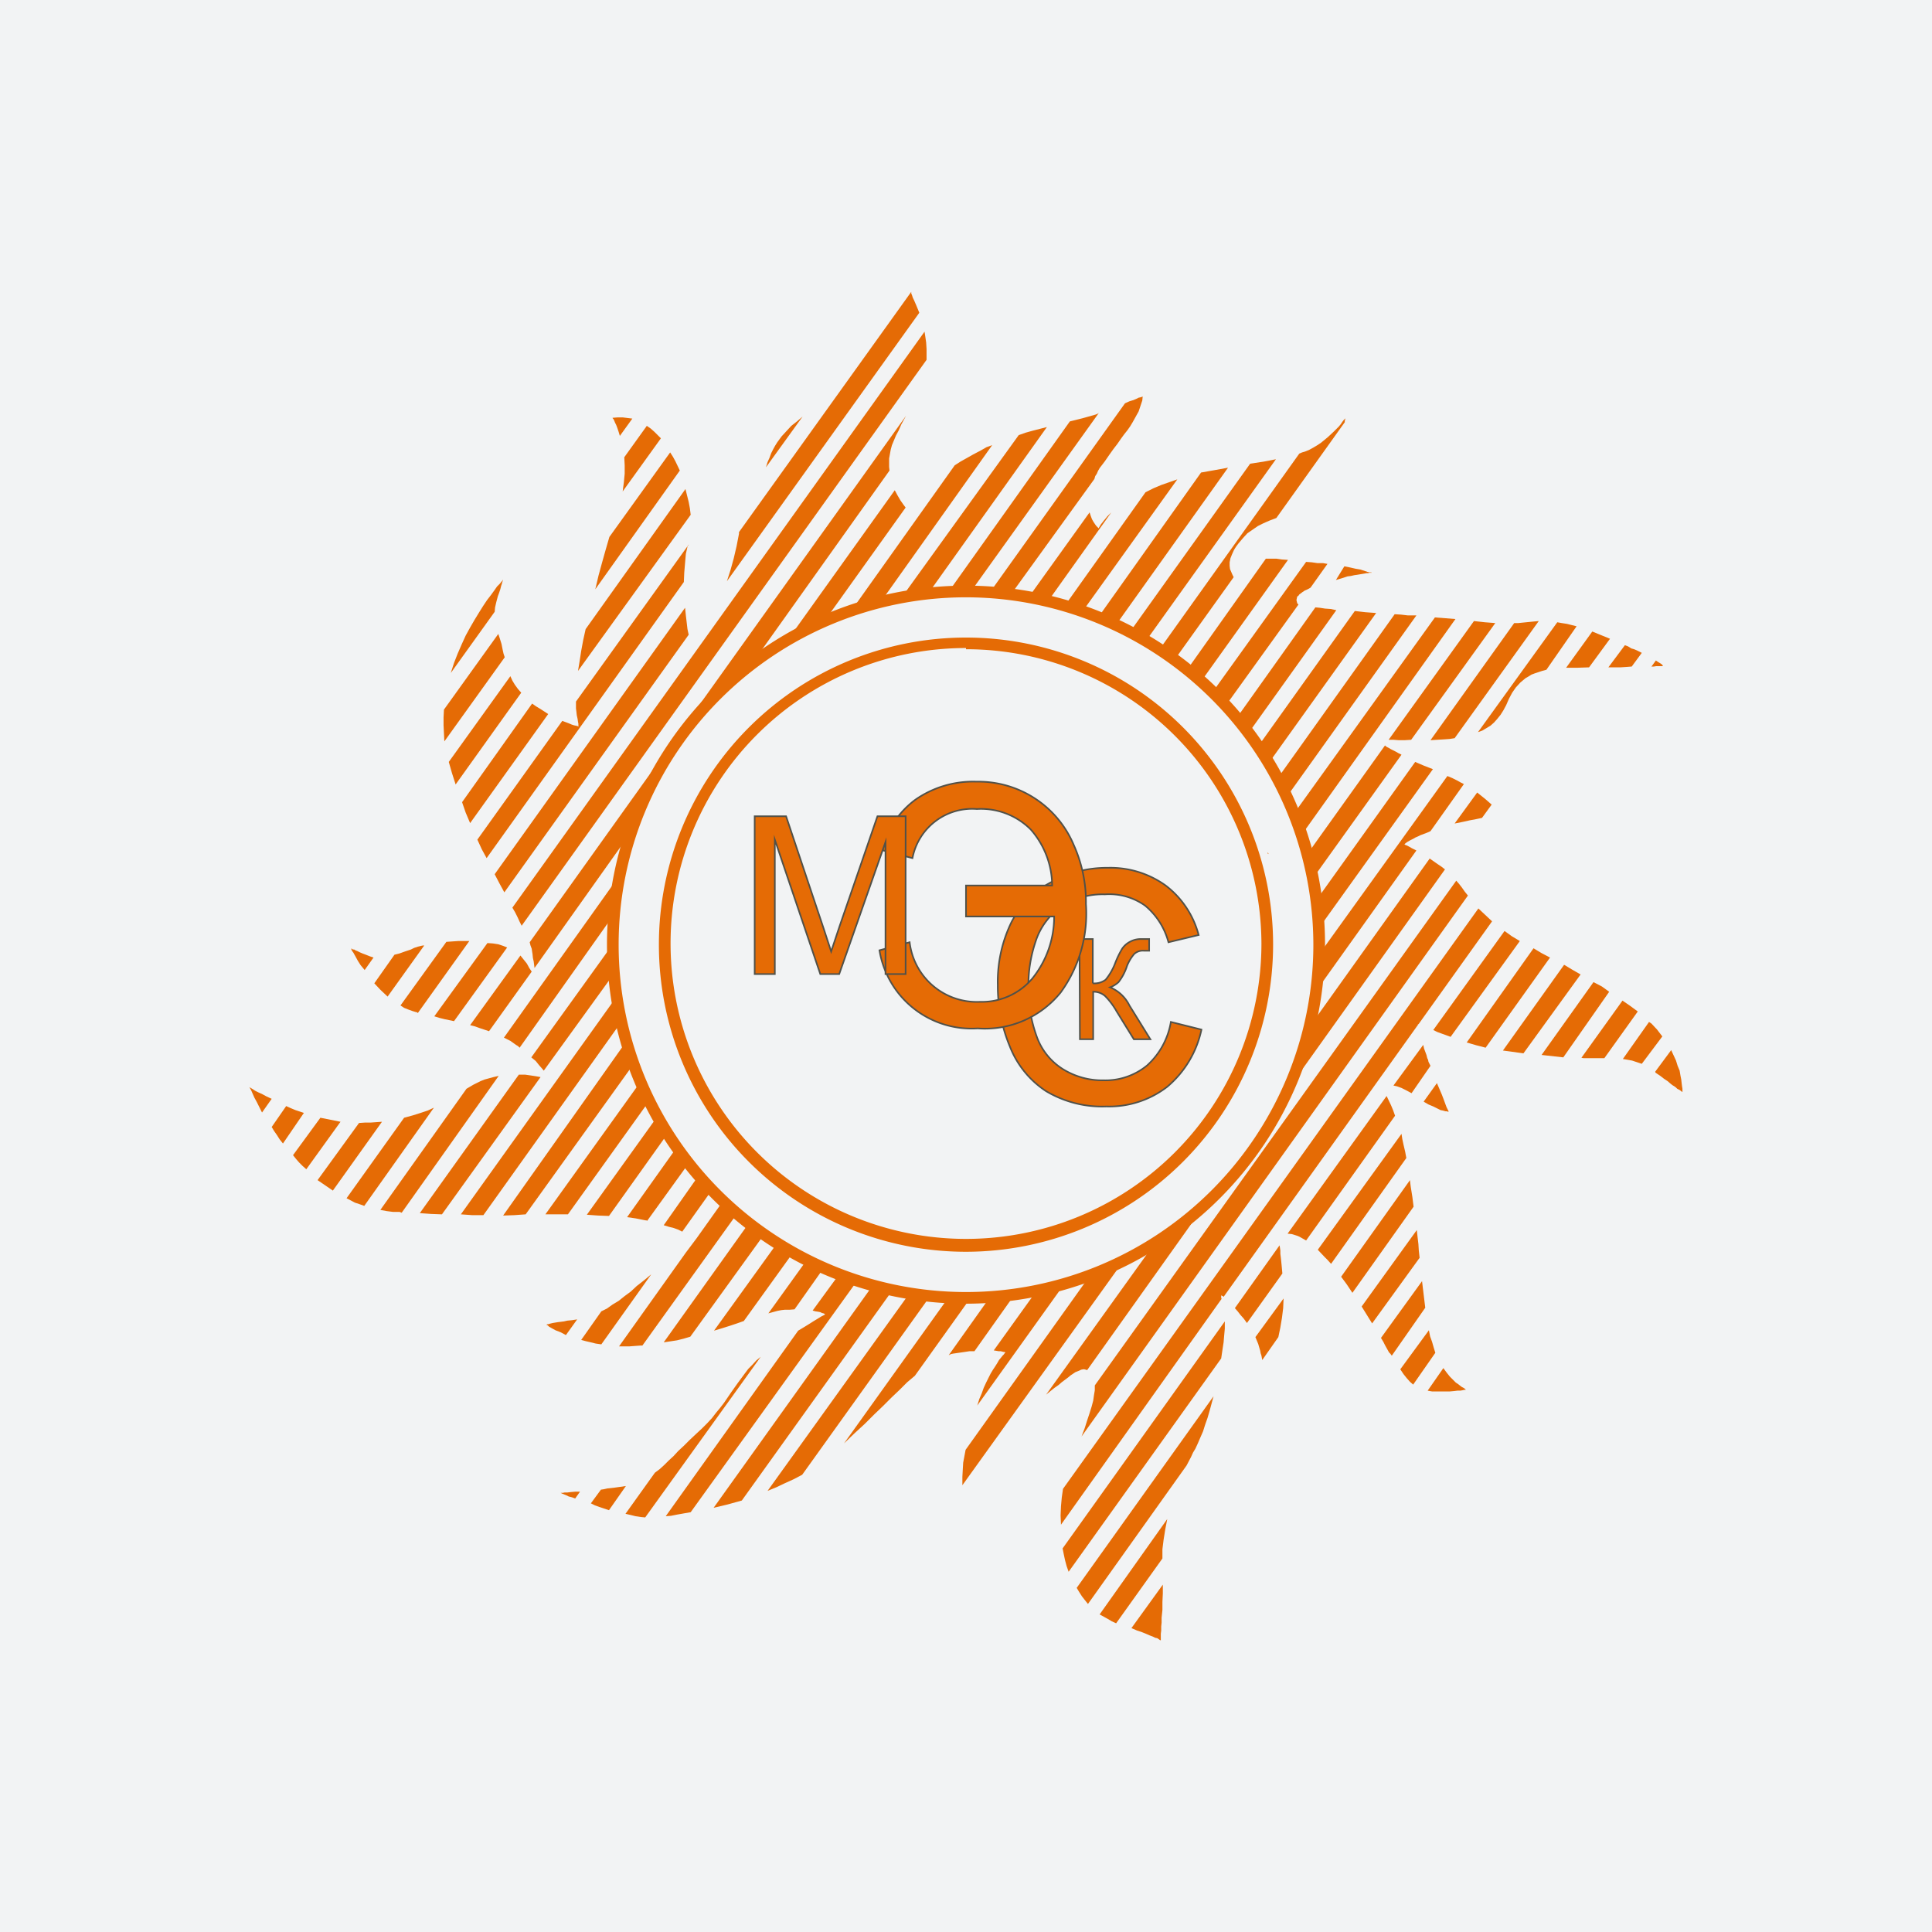 <svg id="Слой_1" data-name="Слой 1" xmlns="http://www.w3.org/2000/svg" viewBox="0 0 48 48"><defs><style>.cls-3{fill:#e56b05;stroke:#515149;stroke-miterlimit:10;stroke-width:.04px}</style></defs><g id="MRSB"><path fill="#f2f3f4" d="M0 0h48v48H0z"/><path d="M31.5 21.18l-.01.02.03.02-.01-.02-.01-.02zm-4.63 14.51l9.6-13.44-.08-.1-.07-.1-.07-.09-.07-.08-8.98 12.54v.12l-.02.12-.02.14-.04.15-.05.16-.06.18-.06.19-.08.21zM13.2 26.27l.11.09.08.1.07.08.05.06 1.7-2.35-.02-.37-.01-.36-1.98 2.75zm2.88 4.06l1.01-1.4-.08-.09-.07-.1-.15-.2-1.21 1.7.21.03.2.04.05.01h.02l.02.01zm10.93 3.71l2.97-4.17-.3.28-.31.25-.32.24-.34.22-2.72 3.79.11-.09.1-.08.1-.07.08-.07.08-.06.08-.06.06-.05.06-.04.06-.04.05-.02.05-.02.04-.02.05-.01h.03l.04.01.03.01zm-11.88-3.83l1.44-2.02-.13-.21-.13-.21-1.73 2.41.28.02.27.01zm4.61 2.32l.72-1.02-.21-.09-.11-.05-.1-.06-.95 1.32.11-.03.11-.03.1-.02.09-.01h.12l.12-.01zm-2.44 3.09l-.16.15-.15.15-.14.13-.12.13-.12.11-.11.11-.11.1-.12.09-.73 1.02.13.03.12.03.13.02.11.01 2.87-3.99-.11.09-.1.11-.1.1-.09.12-.17.23-.17.24-.17.25-.1.13-.1.12-.1.13-.12.13-.13.13-.14.13zm-2.03 1.34l-.18.02L15 37l-.07.01-.25.34.1.05.11.04.24.08.42-.6-.14.02-.14.02zm-.93-4.18l-.13.02-.11.01-.09.02-.08.01-.08.01-.06.01-.06.01-.04.01-.04.01-.03.01h-.02l-.02.01h-.02.01l.02.01.02.01.03.03.07.04.09.05.13.05.13.07.28-.39zm1.84-1.12l-.18.15-.18.14-.15.14-.15.11-.15.12-.15.09-.14.1-.14.07-.5.71.11.03.13.03.12.03.14.02 1.24-1.74zm-.27 1.77h.05l2.34-3.26-.18-.16-.17-.15-.64.9-.27.36-1.66 2.33h.26l.13-.01.14-.01zm3.78-2.29l-.2-.12-.2-.11-1.55 2.15.2-.06.19-.06.18-.06.17-.06 1.21-1.68zm-2.02-1.55l-.16-.18-.17-.18-.85 1.21.13.04.12.03.11.04.1.05.72-1.01zm3.17 2.08l-.65.89.07.02.07.01.05.01.04.02.04.01.02.01.02.01-.01.01-.01.01-.02.01-.06.03-.08.05-.1.06-.11.07-.13.08-.15.09-3.29 4.61.13-.01.15-.03.17-.03.17-.03 4.13-5.74-.24-.08-.11-.04-.1-.04zm6.24.02l-3.09 4.33-.03.16-.03.16-.01.17-.01.18v.21l4-5.57-.21.09-.2.09-.42.18zm-1.87.47l-.3.04-.31.02-1.03 1.45.04-.02.02-.01.05-.01.14-.02.14-.02.13-.02h.12l1-1.41zm1.24-.27l-.34.09-.35.08-1.07 1.49.06.01.06.01h.05l.04.01.04.01h.02l.02.01-.02.02-.02.03-.03.03-.04.05-.05.06-.04.07-.05.08-.06.09-.06.1-.05.1-.06.12-.06.13-.05.14-.06.14-.05.16 2.17-3.03zm-4.77.05l-3.95 5.52.17-.04.17-.04.18-.05.18-.05 3.74-5.22-.13-.03-.12-.03-.24-.06zm.91.2l-3.52 4.9.22-.09.21-.1.22-.1.21-.11 3.18-4.44-.27-.02-.13-.02-.12-.02zm1.39.11h-.21l-.21-.01-2.59 3.62.26-.25.25-.23.23-.23.23-.22.21-.21.2-.19.19-.19.19-.16 1.38-1.93h-.13zm-5.01-1.56l-.18-.15-.2-.13-2.1 2.94.33-.05.16-.04.17-.05 1.82-2.52zm11.37 1.49l.01.01.03.01.02.02 4.83-6.76v-.03.01l.01.01 1.83-2.56-.17-.16-.17-.16-10.32 14.42-.03.21-.02.22-.01.23.01.23 3.99-5.61-.01-.03v-.06zM19.03 11.61l.91-1.26-.14.12-.14.11-.12.13-.12.13-.11.15-.05.08-.05.09-.05.1-.04.11-.05.11-.04.13zm22 13.82l-.03-.02-.03-.02-.65.92.12.02.11.02.12.04.12.04.51-.68-.13-.17-.14-.15zm-3.27-2.05l-.2-.12-.18-.13-1.77 2.46.1.05.11.04.22.08 1.72-2.38zm1.83 1.02l-1.29 1.81.27.03.27.03 1.14-1.63-.18-.13-.21-.11zM27.03 39.85l2.45-3.44.11-.21.05-.11.06-.1.06-.13.06-.14.07-.16.05-.16.06-.17.05-.17.1-.37-3.4 4.76.06.1.07.11.07.09.08.1zm13.28-14.99l-1.02 1.42.05.01h.52l.83-1.16-.19-.14-.19-.13zm-2.21-1.3l-1.66 2.34.24.07.12.03.11.03 1.6-2.24-.21-.11-.2-.12zm.76.41l-1.52 2.13.51.07 1.42-1.96-.21-.12-.2-.12zM26.4 38.47l.03.15.03.14.04.15.05.14 3.79-5.3.04-.27.02-.13.01-.12.01-.11.01-.11v-.18l-4.03 5.64zM15.71 10.4l-.24-.03h-.12l-.13.01v.01l.02.02.02.04.02.05.03.06.03.08.03.09.03.1.31-.43zm-1.42 26.83l.12-.17h-.12l-.11.01-.08.01h-.07l-.05.01h-.06.01l.02.01.02.01.05.02.05.02.06.03.08.02.08.03zm21.21-4.18l-.71.97.08.12.08.1.08.09.08.07.55-.79-.04-.13-.04-.14-.05-.14-.03-.15zm.36.94l-.39.56.05.01.06.01h.44l.11-.01.08-.01h.07l.06-.01.04-.01h.03l.01-.01h.01-.02l-.02-.02-.03-.02-.04-.02-.04-.03-.05-.04-.06-.04-.07-.07-.08-.08-.08-.1-.08-.11zM9.06 24.1l.22-.31-.09-.03-.05-.02-.05-.02-.08-.03-.07-.03-.06-.03-.05-.02-.03-.02h-.03l-.02-.01-.01-.01-.01-.01v.03l.02.04.03.04.05.09.06.11.07.11.1.12zm3.37-9.46l.02-.08.02-.06.01-.04.01-.03.01-.02v-.01.01h-.01l-.01.02-.02.02-.04.05-.07.07-.07.1-.08.11-.1.13-.1.15-.1.16-.11.18-.11.19-.11.2-.1.22-.1.23-.09.23-.08.25 1.09-1.52.01-.11.03-.13.04-.15.03-.08.03-.09zm15.3 25.69l1.15-1.61v-.23l.03-.24.04-.25.05-.26-1.68 2.37.2.11.1.06.11.05zm.83.3l.08.03.06.03.05.01.03.02.03.02.01.01h.02v-.16l.01-.08v-.1l.01-.1v-.12l.02-.19v-.2l.01-.21v-.22l-.78 1.08.14.06.12.04.1.04.09.04zm6.77-8.8l-1.02 1.41.06.1.04.08.1.18.02.02.02.02.01.02.02.02.83-1.19-.04-.33-.04-.33zm-.28-2.34l-.01-.08-.01-.09-1.71 2.4.14.19.14.21 1.52-2.14-.03-.24-.04-.25zm-3.26 1.45l-1.11 1.56.07.08.07.09.08.09.08.11.88-1.23-.02-.22-.01-.1-.01-.09-.01-.08v-.08L31.8 31l-.01-.06zm-.48 2.62l.01.06.02.06.02.11.4-.57.05-.24.04-.24.03-.24.01-.24-.7.96.07.17.05.17zm3.51-5.39l-2.08 2.88.16.17.08.08.09.1 1.87-2.63-.03-.16-.04-.17-.03-.14-.02-.13zm-.37-.94l-2.46 3.42.1.01.1.03.06.02.06.03.07.04.07.04 2.21-3.1-.05-.14-.05-.12-.11-.23zm.91-1.27l-.74 1.01.09.02.11.04.12.06.13.07.47-.68-.05-.1-.01-.05-.02-.04-.02-.08-.03-.08-.03-.08-.02-.09zm-23.68-5.51l1.94-2.71-.2-.13-.1-.06-.1-.07-1.74 2.45.09.26.11.26zm-.59 2.95l-1.14 1.58.09.06.1.04.11.04.1.03h.02v.01l.01.01 1.28-1.79h-.28l-.29.02zm-1.46 1.36l.91-1.27h-.03l-.05.01-.08.02-.09.03-.08.04-.15.05-.14.05-.12.03-.5.71.15.16.18.17zm25.57 5.8l-1.37 1.9.13.21.13.21 1.18-1.63-.02-.18-.01-.16-.02-.17-.02-.18zM17.02 15.1l-4.73 6.62.12.23.12.22 4.58-6.4-.03-.14-.02-.17-.02-.17-.02-.19zm-4.5 10.68l.16.08.07.05.07.05.05.03.04.04 2.28-3.22.06-.48.03-.24.04-.24-2.8 3.93zm28.62-9.37l-.11.15h.06l.06-.01h.16v-.02l-.01-.01-.02-.02-.03-.02-.05-.03-.06-.04zm-27.93 7.73l-.06-.09-.06-.11-.08-.1-.08-.1-1.25 1.73.12.03.11.04.24.08 1.06-1.48zm-.61-.6l-.1-.04-.12-.04-.13-.02-.14-.01-1.32 1.82.13.04.12.03.24.05 1.32-1.83zm18.42-5.33l2.18-3.05-.14-.03-.14-.01-.13-.02-.11-.01-1.95 2.74.15.19.14.19zm-20.98 9.56l-1.43 2 .21.11.12.04.11.04 1.73-2.44-.15.07-.18.06-.19.06-.22.06zm-1.12.13l-1.03 1.42.19.13.19.13 1.22-1.71-.28.02h-.14l-.15.01zm23.34-12.88l-.03-.03-.01-.04-.01-.04.01-.05.01-.04.03-.02.02-.03.04-.03.04-.03.06-.04.07-.03.07-.04.42-.59-.11-.02h-.14l-.14-.02-.14-.01-2.32 3.23.08.08.09.09.16.16 1.8-2.5zM7.11 27.48l-.36.52.06.1.07.1.07.11.08.1.52-.76-.21-.07-.12-.05-.11-.05zm5.28-.75l-.13.03-.11.03-.11.03-.1.04-.18.09-.17.1-2.14 3.01.16.03.16.02h.16l.05.02 2.41-3.4zm14.9-13.6v-.01l-.02-.02-.03-.03-.03-.04-.04-.06-.04-.07-.03-.08-.03-.09-1.5 2.09.25.05.12.02.11.03 1.56-2.19-.1.1-.09.11-.07.09-.06.1zm7.12 5.39l-1.93 2.7.07.3.07.3 2.2-3.07-.08-.04-.07-.04-.06-.03-.06-.03-.05-.03-.04-.02-.03-.02-.02-.02zM7.96 27.77l-.68.93.08.1.07.08.09.09.09.08.85-1.18-.25-.05-.25-.05zm16.01-13.1h.17l3.16-4.41-.03.02-.05.02-.32.09-.32.08-2.99 4.2h.38zm9.22-.26l.2-.06.09-.03.08-.01.09-.02.07-.01.06-.01.06-.01.06-.01.05-.01h.04l.03-.01h.06l-.01-.01h-.04l-.05-.01-.09-.03-.09-.03-.12-.02-.13-.03-.15-.03-.21.34zm1.87 3.97l2.09-2.9-.26-.02-.27-.03-2.12 2.95h.12l.13.01h.15l.16-.01zm2 1.61l-.08-.07-.08-.07-.1-.08-.1-.08-.56.77.2-.04.18-.04.16-.03.14-.03.24-.33zm-11.93-5.24l2.06-2.85.02-.07.04-.06.03-.07.04-.07.13-.17.11-.16.1-.14.1-.13.09-.13.08-.11.08-.1.07-.1.06-.1.05-.09.1-.18.06-.18.03-.09.01-.1-.02.01-.03.01-.05.01-.06.03-.07.03-.1.03-.11.05-3.33 4.66.25.03.13.02.13.02zM12.89 26.7l-2.46 3.44.28.02.27.01 2.45-3.41-.11-.02-.13-.02-.14-.02h-.16zm26.59-10.12l.52-.71-.22-.09-.22-.09-.65.9h.28l.29-.01zM6.34 27.1l-.06-.04-.05-.03-.02-.01-.01-.01v.01l.02.03.03.06.03.07.04.09.06.11.06.12.07.14.24-.34-.13-.06-.11-.06-.09-.04-.08-.04zm16.74-12.38l2.93-4.11-.35.09-.18.05-.17.06-2.87 3.98.32-.04.32-.03zm17.46 1.84l.25-.34-.12-.06-.07-.03-.07-.02-.08-.05-.08-.03-.41.55h.3l.15-.01.13-.01zm-12.06-.65l3.22-4.5-.15.03-.16.03-.33.05-2.98 4.17.2.11.2.11zm8.94 1.61l.07-.16.08-.15.09-.13.11-.12.13-.11.07-.04.08-.05.08-.03.09-.03.09-.03.11-.03.75-1.08-.12-.03-.12-.03-.13-.02-.11-.02-1.97 2.73.11-.04.1-.06.1-.06.09-.08.08-.09.08-.1.07-.11.07-.13zm-9.69-2l2.78-3.9-.33.06-.34.06-2.55 3.59.11.04.11.04.11.05.11.06zm1.46.86l1.46-2.04-.03-.06-.03-.07-.03-.07-.01-.08v-.09l.02-.1.04-.1.05-.11.05-.08.06-.08.11-.13.11-.12.13-.09.13-.09.14-.07.16-.07.16-.06 1.7-2.38v-.04l.01-.02v-.05.01l-.01.02-.03.03-.03.04-.04.06-.05.06-.06.06-.06.06-.15.14-.17.14-.09.06-.1.06-.11.06-.1.04-.07.02-.07.03-3.47 4.86.19.12.19.13zm6.95 1.96l2.09-2.91-.11.01-.1.01-.2.02-.1.01h-.1l-2.08 2.91.16-.01.17-.01.14-.01.13-.02zm-.24 3.26l-.09-.07-.09-.06-.2-.14-3 4.2-.1.39-.13.38-.14.38-.14.37 3.89-5.45zm-20.43-9.39l.95-1.32-.16-.16-.09-.08-.1-.07-.56.78.01.2v.21l-.02.21-.03.23zm-2.93 4.12l-.03-.09-.02-.09-.03-.15-.04-.13-.04-.12-1.35 1.88-.01.19v.2l.01.2.01.2 1.5-2.09zm14.37-1.16l2.34-3.26-.2.07-.2.07-.19.08-.2.1-2 2.81.23.07.22.06zm-15.59 4.32l1.63-2.28-.08-.09-.08-.11-.06-.1-.05-.11-1.53 2.13.08.28.09.28zm20.13-5.61l-1.95 2.75.18.14.08.08.08.08L32 13.91l-.15-.01-.14-.02h-.26zm.89 6.86l3.82-5.36-.25-.02-.13-.01-.13-.01-3.5 4.87.09.27.05.13.05.13zM12.96 23L23.02 8.94v-.27l-.01-.16-.02-.14-.02-.13-10.24 14.31.07.12.06.12.05.11.05.1zm-1.1-2.14l.11.24.12.22 4.9-6.86.01-.23.02-.24.02-.23.05-.22h.02v-.01l-2.8 3.9v.17l.01.08.01.09.02.09.01.07.01.05v.06l.01.01h-.01l-.02-.01-.04-.01-.05-.01-.06-.02-.07-.03-.08-.03-.08-.03-2.11 2.95zm20.1-1.05l3.23-4.52h-.21l-.17-.02-.16-.01-2.91 4.08.12.23.1.24zm-13.2-3.43l3.34-4.69-.01-.09v-.21l.02-.11.02-.11.03-.11.05-.12.05-.12.07-.13.06-.14.06-.11.06-.11-9.35 13.08.02.08.03.08.01.07.01.06.01.1.02.09.01.08.01.08 2.28-3.21.12-.33.12-.33.14-.32.15-.32.16-.31.18-.3.18-.3.2-.29.21-.28.22-.26.23-.26.24-.26.25-.24.26-.23.27-.22.27-.21zm-3.24 9.55L12.5 30.2l.28-.01.28-.02 2.65-3.69-.1-.27-.09-.28zm17.18-3.56l.03.36.03.34 2.84-3.96-.23-.09-.21-.09-2.46 3.44zM17.03 12.15l-2.48 3.48-.06.27-.05.27-.04.26-.04.24 2.8-3.88-.02-.16-.03-.16-.04-.16-.04-.16zm5.61-4.9l-4.28 5.97v.04l-.06.31-.07.3-.08.29-.09.28 4.78-6.67-.07-.17-.03-.07-.03-.07-.03-.06-.02-.06-.02-.05v-.04zm-7.37 17.58l-3.82 5.34.14.01.14.01h.28l3.39-4.75-.06-.3-.07-.31zm15.99-6.29l.13.21.13.21 2.67-3.73-.27-.02-.26-.03-2.4 3.36zm-15.15 8.84l-.12-.24-.1-.23-2.34 3.26h.56l2-2.79zm20.26-7.9l-.08-.04-.09-.05-.12-.06-.12-.05-3.2 4.45v.23l-.02.23-.02.22-.02.21 2.49-3.49-.12-.06-.05-.03-.04-.02-.04-.02-.03-.01-.01-.01h-.01l.01-.01.02-.02.04-.03.07-.04.08-.04.05-.03.07-.03.06-.03.08-.03.08-.03.09-.04.83-1.17zm-19.72-8.24l-1.51 2.1-.09.31-.09.32-.09.33-.08.34 2.1-2.95-.11-.23-.06-.11-.07-.11zm5.25 3.69l2.75-3.87-.14.05-.14.08-.19.1-.16.09-.16.09-.14.09-2.54 3.57.17-.06.18-.05.37-.09zm.6-2.32l-.06-.08-.07-.1-.07-.12-.07-.13-2.59 3.62.22-.11.22-.11.22-.1.22-.1 1.98-2.77zm13.49 15.01v-.01l-.02-.04-.03-.06-.03-.08-.04-.11-.05-.13-.12-.28-.33.46.12.07.12.05.1.05.08.04.05.01.04.01.03.01h.03l.04.01h.01zm5.74-1.02l-.05-.12-.04-.13-.06-.13-.06-.13-.4.54.01.01v.01l.12.08.09.07.09.06.07.06.05.04.05.03.04.03.03.03.06.03.04.03.01.01.02.01v.01-.09l-.01-.06-.01-.08-.01-.09-.02-.1-.02-.12z" fill-rule="evenodd" fill="#e56b05"/><path class="cls-3" d="M26.82 23.33h.33v1.1a.46.46 0 00.32-.09 1.47 1.47 0 00.24-.42 2.35 2.35 0 01.17-.35.54.54 0 01.19-.17.56.56 0 01.28-.07h.2v.29h-.13a.32.32 0 00-.24.08 1.05 1.05 0 00-.18.3 1.29 1.29 0 01-.21.4.66.66 0 01-.21.13.93.93 0 01.48.45l.52.84h-.41l-.42-.68a1.87 1.87 0 00-.29-.39.43.43 0 00-.3-.11v1.18h-.33z"/><path class="cls-3" d="M29.09 25.39l.76.19A2.55 2.55 0 0129 27a2.36 2.36 0 01-1.51.49 2.72 2.72 0 01-1.5-.38 2.35 2.35 0 01-.9-1.11 3.89 3.89 0 01-.3-1.53 3.37 3.37 0 01.34-1.56 2.34 2.34 0 011-1 2.84 2.84 0 011.39-.35 2.35 2.35 0 011.44.44 2.27 2.27 0 01.82 1.23l-.75.18a1.77 1.77 0 00-.58-.91 1.54 1.54 0 00-1-.28 1.85 1.85 0 00-1.1.32 1.67 1.67 0 00-.62.85 3.42 3.42 0 00-.18 1.1 3.49 3.49 0 00.21 1.27 1.58 1.58 0 00.66.81 1.86 1.86 0 001 .27 1.63 1.63 0 001.08-.37 1.88 1.88 0 00.59-1.08z"/><path class="cls-3" d="M26.14 22a2.13 2.13 0 00-.53-1.39 1.75 1.75 0 00-1.34-.51 1.51 1.51 0 00-1.6 1.22l-.76-.2a2.21 2.21 0 01.83-1.25 2.5 2.5 0 011.52-.45A2.57 2.57 0 0126.68 21a3.46 3.46 0 01.3 1.46 3.33 3.33 0 01-.63 2.2 2.42 2.42 0 01-2.06.89 2.32 2.32 0 01-2.44-1.94l.75-.2a1.68 1.68 0 001.75 1.48 1.64 1.64 0 001.29-.57 2.44 2.44 0 00.55-1.55H24V22z"/><path class="cls-3" d="M18.75 24.2v-3.92h.78l.93 2.78.19.58.21-.63.94-2.73h.7v3.92H22v-3.28l-1.15 3.28h-.47l-1.13-3.34v3.34z"/><path d="M24 32.39a8.92 8.92 0 118.92-8.92A8.93 8.93 0 0124 32.39zm0-17.55a8.63 8.63 0 108.63 8.63A8.64 8.64 0 0024 14.84zm0 16.26a7.63 7.63 0 117.63-7.63A7.64 7.64 0 0124 31.1zm0-15a7.34 7.34 0 107.34 7.34A7.34 7.34 0 0024 16.13z" fill="#e56b05"/></g></svg>